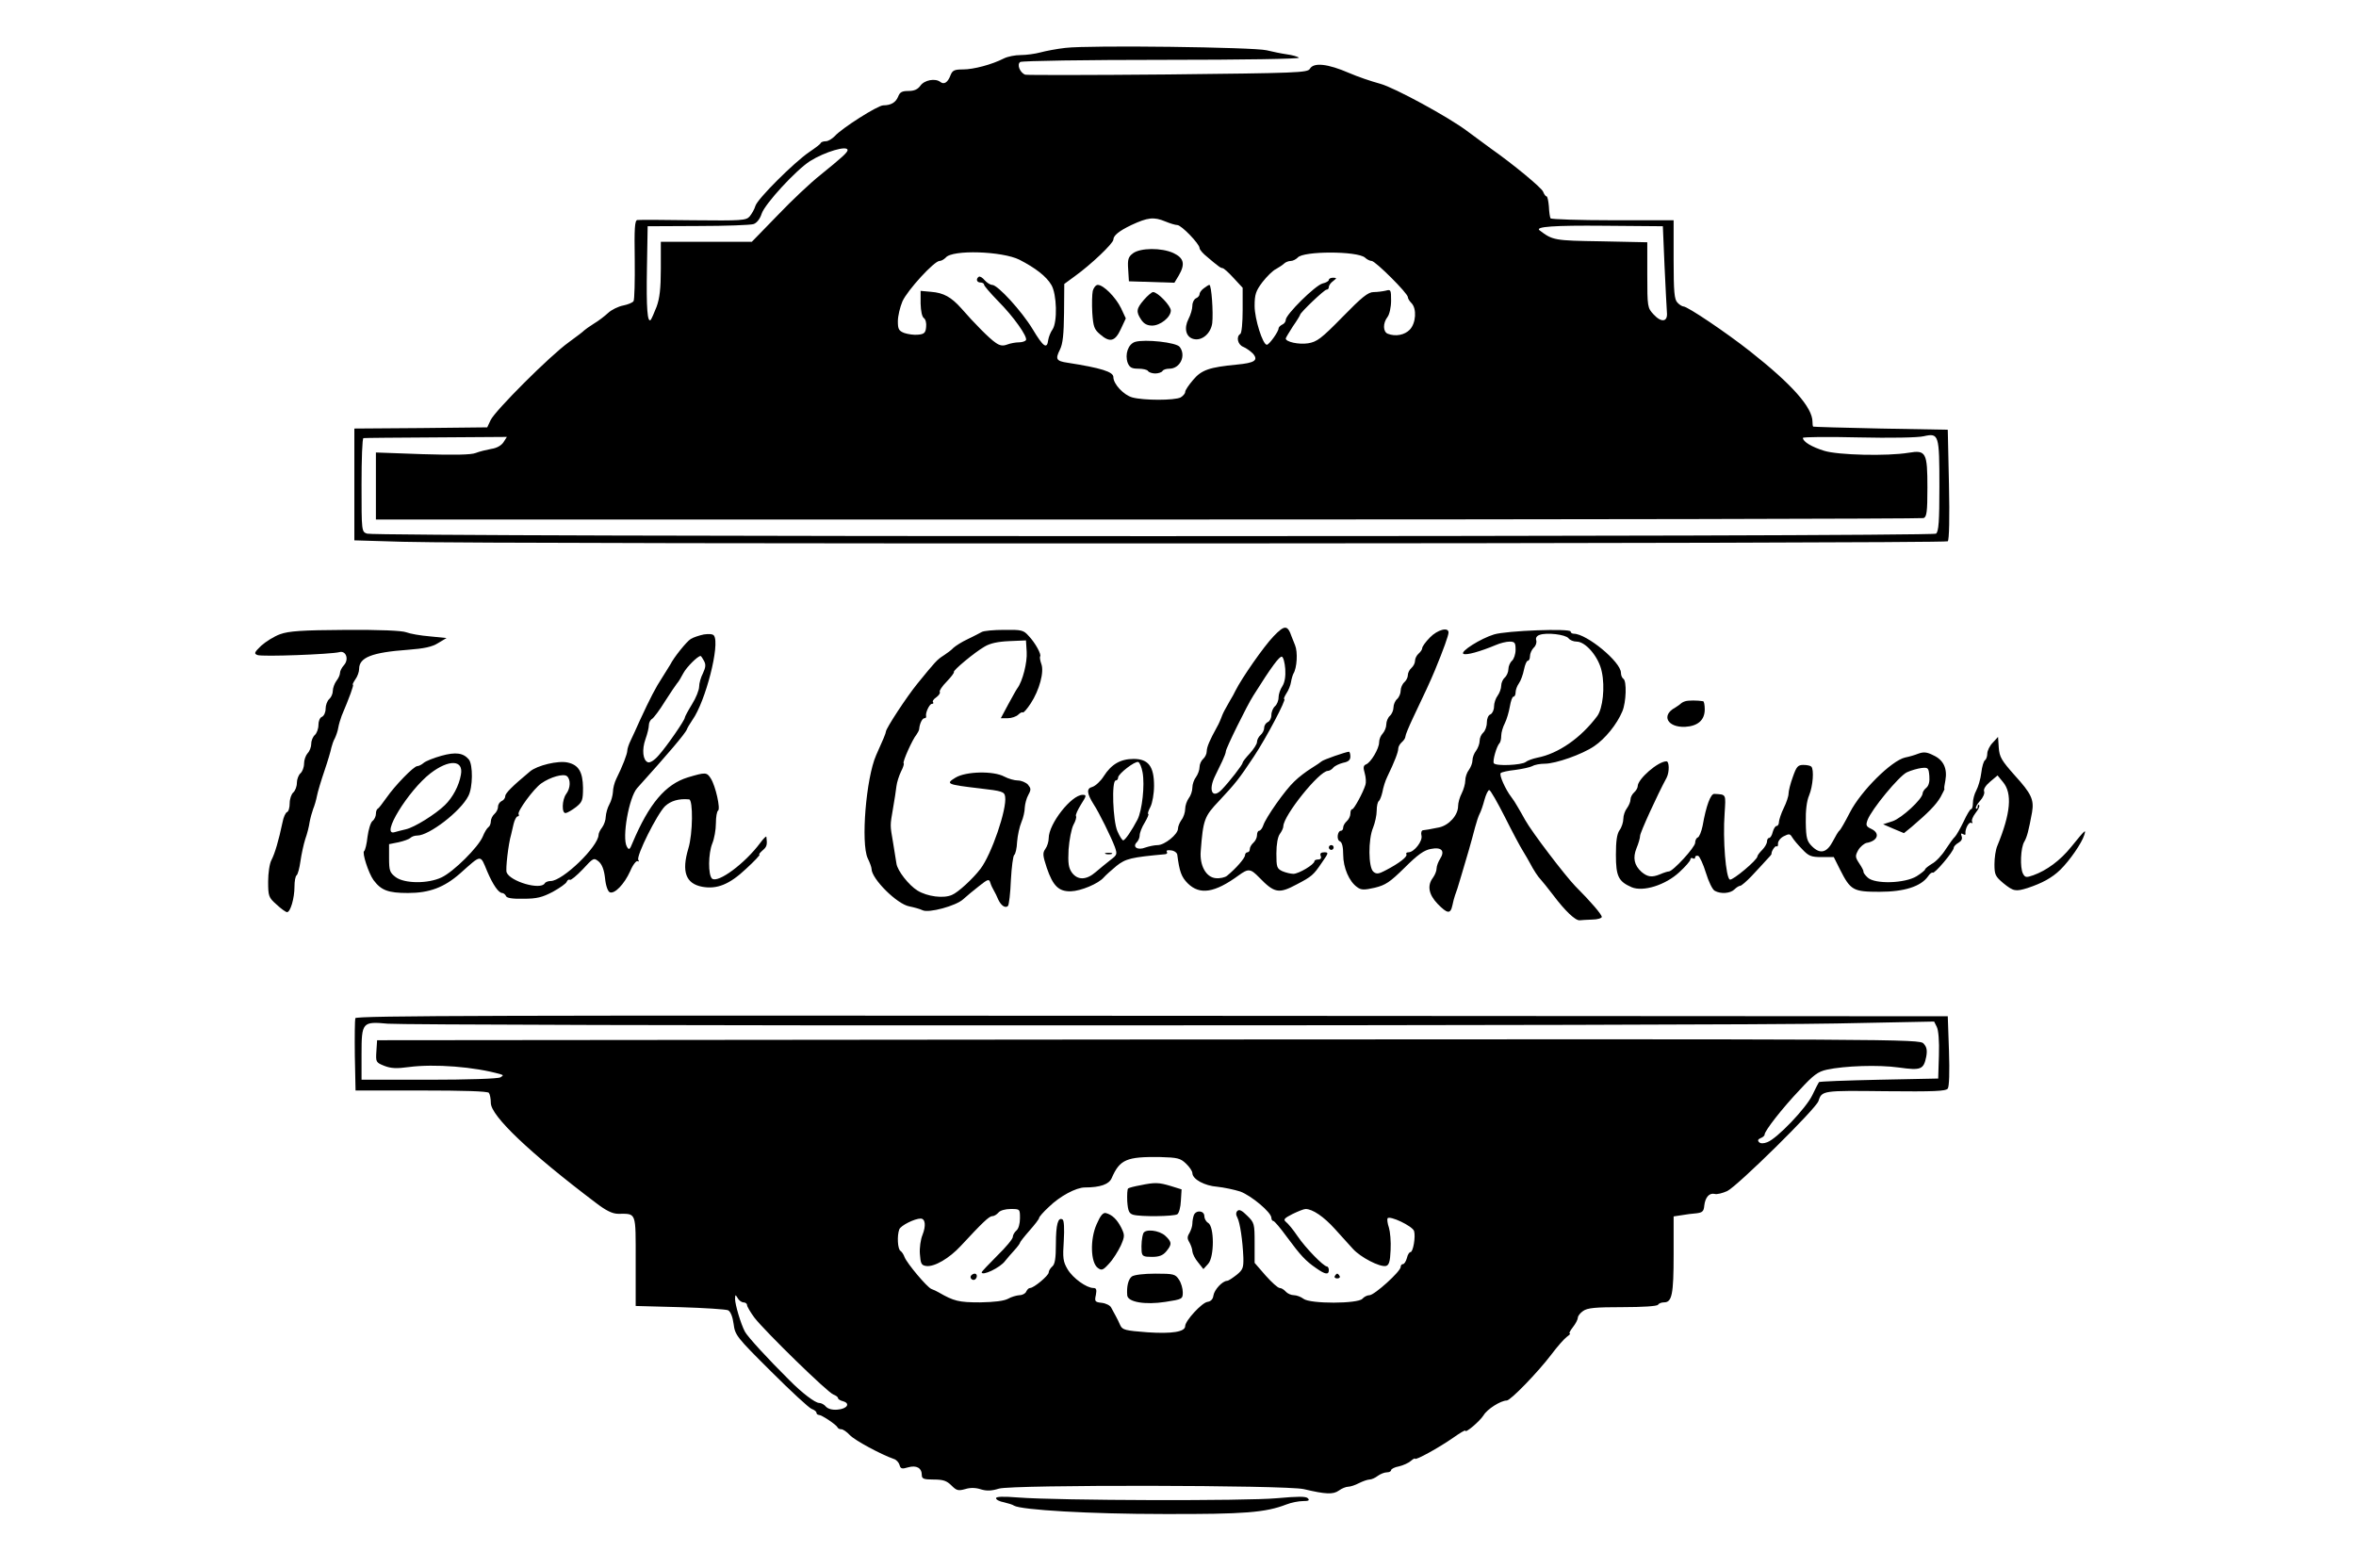 <?xml version="1.0" standalone="no"?>
<!DOCTYPE svg PUBLIC "-//W3C//DTD SVG 20010904//EN"
 "http://www.w3.org/TR/2001/REC-SVG-20010904/DTD/svg10.dtd">
<svg version="1.0" xmlns="http://www.w3.org/2000/svg"
 width="984pt" height="655pt" viewBox="0 0 984 655"
 preserveAspectRatio="xMidYMid meet">

<g transform="translate(0,655) scale(0.1,-0.1)"
fill="#000000" stroke="none">
<path d="M4450 6350 c-36 -4 -83 -13 -105 -19 -22 -6 -59 -11 -82 -11 -23 0
-54 -6 -70 -14 -51 -26 -127 -46 -171 -46 -36 0 -44 -4 -52 -24 -11 -30 -27
-41 -43 -28 -21 16 -66 8 -83 -16 -11 -15 -25 -22 -50 -22 -27 0 -36 -5 -43
-24 -10 -24 -30 -36 -62 -36 -23 0 -174 -96 -203 -129 -11 -11 -27 -21 -37
-21 -9 0 -19 -3 -21 -7 -1 -5 -23 -21 -48 -38 -63 -43 -216 -195 -225 -225 -4
-14 -15 -33 -24 -44 -15 -17 -33 -18 -236 -16 -121 2 -226 2 -233 1 -11 -1
-13 -35 -11 -164 1 -90 -1 -169 -5 -175 -4 -6 -23 -14 -43 -18 -21 -4 -49 -18
-63 -31 -14 -13 -41 -34 -60 -45 -19 -12 -37 -25 -40 -28 -3 -4 -32 -26 -65
-50 -77 -55 -308 -286 -326 -325 l-14 -30 -278 -3 -277 -2 0 -234 0 -233 202
-6 c329 -11 6443 -8 6453 2 6 6 8 100 5 238 l-5 228 -280 5 c-154 3 -281 7
-282 8 -2 1 -3 10 -3 20 0 60 -85 156 -260 294 -100 79 -262 188 -279 188 -5
0 -17 7 -25 16 -13 13 -16 44 -16 180 l0 164 -254 0 c-140 0 -257 4 -260 8 -3
5 -6 27 -7 50 -2 23 -6 42 -10 42 -4 0 -10 9 -14 19 -5 16 -129 118 -219 181
-11 8 -56 41 -99 73 -77 58 -303 181 -362 197 -40 11 -93 29 -130 45 -90 39
-148 45 -164 18 -9 -17 -51 -18 -593 -24 -321 -3 -589 -3 -596 -1 -22 8 -36
43 -21 53 8 5 275 9 594 9 342 0 575 4 570 9 -6 5 -28 11 -50 14 -22 3 -60 11
-85 17 -53 13 -738 22 -840 10z m-910 -427 c0 -10 -26 -33 -115 -105 -39 -31
-119 -106 -177 -167 l-108 -111 -190 0 -190 0 0 -112 c0 -84 -5 -125 -18 -160
-10 -26 -21 -50 -24 -54 -14 -14 -19 47 -16 216 l3 175 210 1 c116 0 220 4
232 8 13 4 27 21 34 43 13 41 144 183 202 220 62 39 157 67 157 46z m1327
-298 c19 -8 42 -15 50 -15 17 0 93 -79 93 -96 0 -7 15 -24 33 -38 17 -15 37
-31 44 -36 7 -6 15 -10 19 -10 5 0 25 -18 46 -41 l38 -41 0 -93 c0 -52 -4 -97
-10 -100 -18 -11 -11 -45 13 -54 12 -5 30 -18 40 -28 24 -28 7 -39 -68 -46
-114 -11 -147 -22 -182 -64 -18 -21 -33 -43 -33 -50 0 -7 -9 -17 -19 -23 -25
-13 -155 -13 -202 0 -36 10 -79 56 -79 85 0 22 -51 38 -192 60 -47 7 -51 15
-31 55 12 24 16 64 17 153 l1 121 45 33 c68 49 159 136 160 152 0 17 23 36 75
61 69 32 94 35 142 15z m2085 -185 c4 -91 9 -178 10 -195 4 -40 -23 -44 -56
-8 -25 27 -26 31 -26 165 l0 136 -192 4 c-196 3 -203 4 -258 46 -20 15 59 21
270 19 l245 -2 7 -165z m-2694 25 c66 -34 112 -69 133 -105 23 -38 26 -155 5
-186 -8 -11 -16 -31 -18 -44 -5 -40 -20 -30 -65 45 -46 76 -146 185 -169 185
-8 0 -22 9 -31 19 -9 11 -20 18 -25 15 -13 -9 -9 -24 7 -24 8 0 15 -4 15 -9 0
-5 26 -35 58 -68 65 -65 125 -150 117 -164 -4 -5 -17 -9 -30 -9 -13 0 -35 -4
-48 -9 -18 -7 -31 -5 -48 7 -25 16 -91 83 -144 144 -42 47 -74 65 -126 69
l-44 4 0 -53 c1 -32 6 -56 14 -61 7 -5 11 -21 9 -37 -2 -24 -8 -30 -34 -32
-16 -2 -42 2 -57 7 -23 9 -27 16 -27 49 0 22 9 59 19 83 21 47 133 169 155
169 8 0 19 7 26 14 27 34 236 27 308 -9z m1443 9 c8 -8 21 -14 28 -14 15 0
151 -135 151 -151 0 -6 7 -17 15 -25 23 -23 19 -84 -7 -111 -21 -22 -59 -30
-92 -17 -20 8 -21 44 -1 70 8 10 15 41 15 68 0 45 -1 48 -22 42 -13 -3 -36 -6
-51 -6 -23 0 -49 -21 -130 -104 -89 -91 -107 -104 -144 -110 -39 -6 -93 6 -93
20 0 3 14 26 30 51 17 24 30 46 30 48 0 9 101 105 110 105 6 0 10 5 10 11 0 7
8 18 18 25 16 13 16 13 0 14 -10 0 -18 -4 -18 -9 0 -5 -12 -12 -26 -15 -31 -8
-154 -130 -154 -152 0 -8 -7 -17 -15 -20 -8 -4 -15 -11 -15 -16 0 -13 -39 -68
-49 -68 -17 0 -51 108 -51 162 0 48 5 63 33 100 18 23 43 48 56 54 12 7 28 17
34 23 6 6 19 11 28 11 9 0 22 7 29 14 22 28 249 28 281 0z m2399 -955 c0 -147
-3 -189 -14 -198 -17 -14 -6517 -14 -6553 0 -23 8 -23 10 -23 204 0 107 3 195
8 195 4 1 140 2 303 3 l296 2 -14 -22 c-9 -14 -29 -25 -51 -28 -21 -4 -50 -11
-65 -17 -19 -8 -93 -9 -223 -5 l-194 7 0 -140 0 -140 3224 0 c1773 0 3231 3
3240 6 13 5 16 26 16 127 0 147 -6 158 -78 146 -90 -15 -295 -10 -353 8 -52
16 -89 38 -89 54 0 4 105 5 233 2 131 -3 249 -1 272 5 63 14 65 7 65 -209z"/>
<path d="M4732 5492 c-20 -15 -23 -26 -20 -68 l3 -49 95 -3 95 -3 18 30 c28
48 22 73 -22 94 -50 23 -138 22 -169 -1z"/>
<path d="M4564 5335 c-3 -14 -4 -55 -2 -92 4 -57 8 -69 32 -89 41 -36 63 -31
87 21 l21 45 -20 43 c-22 45 -73 97 -97 97 -8 0 -17 -11 -21 -25z"/>
<path d="M5028 5346 c-10 -7 -18 -18 -18 -25 0 -6 -7 -14 -15 -17 -8 -4 -15
-17 -15 -31 0 -13 -7 -38 -16 -55 -20 -39 -11 -76 21 -84 35 -9 72 23 78 66 5
43 -3 160 -12 160 -3 0 -14 -7 -23 -14z"/>
<path d="M4778 5298 c-32 -37 -34 -50 -12 -83 11 -17 25 -25 46 -25 34 0 78
35 78 63 0 20 -55 77 -74 77 -6 0 -23 -15 -38 -32z"/>
<path d="M4741 5122 c-29 -9 -44 -52 -31 -88 8 -19 17 -24 44 -24 19 0 38 -4
41 -10 3 -5 17 -10 30 -10 13 0 27 5 30 10 3 6 16 10 29 10 45 0 71 55 43 91
-14 19 -145 33 -186 21z"/>
<path d="M5319 3892 c-39 -40 -132 -173 -159 -227 -5 -11 -15 -29 -22 -40 -23
-40 -28 -50 -33 -62 -3 -7 -7 -19 -10 -25 -3 -7 -9 -20 -14 -28 -27 -49 -41
-80 -41 -98 0 -11 -7 -25 -15 -32 -8 -7 -15 -22 -15 -34 0 -12 -7 -31 -15 -42
-8 -10 -15 -30 -15 -44 0 -14 -7 -34 -15 -44 -8 -11 -15 -31 -15 -45 0 -14 -7
-35 -15 -45 -8 -11 -15 -28 -15 -37 0 -24 -56 -69 -85 -69 -13 0 -36 -5 -51
-10 -32 -13 -56 2 -36 22 7 7 12 20 12 29 0 10 9 34 21 53 12 20 18 36 15 36
-4 0 0 13 9 30 8 16 15 55 15 88 0 81 -24 112 -85 112 -55 0 -93 -22 -125 -72
-13 -21 -35 -41 -48 -45 -25 -6 -23 -27 6 -73 22 -33 73 -137 88 -177 11 -31
10 -34 -18 -55 -16 -13 -44 -35 -61 -50 -40 -35 -76 -35 -100 -3 -14 20 -17
39 -14 97 3 40 12 86 20 102 9 16 14 33 11 37 -3 5 7 26 21 49 23 36 24 40 7
40 -47 0 -142 -121 -142 -181 0 -14 -6 -34 -14 -45 -12 -17 -11 -27 6 -79 26
-76 50 -99 100 -98 42 1 116 32 138 58 7 8 31 30 53 48 39 31 62 36 204 49 7
1 10 5 6 11 -3 5 5 7 18 5 13 -1 25 -10 26 -18 9 -70 17 -93 44 -120 50 -49
112 -40 213 34 40 29 49 28 85 -9 64 -66 82 -69 157 -29 63 33 70 39 105 91
28 40 29 43 10 43 -14 0 -19 -5 -15 -15 4 -9 0 -15 -10 -15 -9 0 -16 -3 -16
-7 0 -14 -66 -53 -88 -53 -11 0 -32 5 -46 11 -23 11 -25 17 -25 74 0 39 6 70
14 81 8 11 15 25 15 33 1 45 150 231 186 231 6 0 17 6 23 14 6 7 25 16 41 20
21 4 30 11 30 26 0 11 -3 20 -6 20 -12 0 -109 -34 -114 -40 -3 -3 -22 -16 -43
-29 -21 -13 -53 -37 -71 -55 -38 -35 -120 -152 -130 -184 -4 -12 -12 -22 -17
-22 -5 0 -9 -8 -9 -19 0 -10 -7 -24 -15 -31 -8 -7 -15 -19 -15 -26 0 -8 -4
-14 -10 -14 -5 0 -10 -6 -10 -12 0 -12 -37 -55 -75 -86 -8 -7 -30 -12 -48 -10
-40 4 -67 53 -62 113 10 131 15 145 76 209 70 75 83 91 146 186 52 78 137 240
127 240 -4 0 1 11 9 24 9 13 17 34 19 47 2 13 7 29 10 35 15 24 19 90 7 119
-7 17 -13 32 -14 35 -17 50 -29 51 -76 2z m49 -136 c2 -31 -2 -56 -12 -72 -9
-13 -16 -34 -16 -47 0 -14 -7 -30 -15 -37 -8 -7 -15 -23 -15 -37 0 -13 -7 -26
-15 -29 -8 -4 -15 -14 -15 -24 0 -10 -7 -23 -15 -30 -8 -7 -15 -20 -15 -29 0
-9 -14 -30 -30 -48 -17 -18 -30 -35 -30 -39 0 -8 -56 -80 -87 -112 -39 -41
-58 -4 -28 57 8 17 22 45 30 62 8 17 15 35 15 41 0 12 88 191 115 233 76 121
109 165 119 162 6 -2 12 -25 14 -51z m-596 -432 c10 -54 -2 -159 -21 -197 -24
-46 -52 -87 -60 -87 -4 0 -15 17 -24 38 -19 43 -25 212 -7 212 6 0 10 6 10 13
1 15 70 69 84 64 6 -2 14 -21 18 -43z"/>
<path d="M1170 3901 c-25 -9 -60 -31 -79 -48 -29 -28 -31 -33 -16 -39 19 -8
307 3 342 12 28 8 42 -30 19 -55 -9 -10 -16 -24 -16 -32 0 -8 -7 -23 -15 -33
-8 -11 -15 -30 -15 -42 0 -12 -7 -27 -15 -34 -8 -7 -15 -25 -15 -40 0 -16 -7
-30 -15 -34 -9 -3 -15 -18 -15 -34 0 -16 -7 -35 -15 -42 -8 -7 -15 -23 -15
-37 0 -13 -7 -31 -15 -39 -8 -9 -15 -28 -15 -43 0 -16 -7 -34 -15 -41 -8 -7
-15 -25 -15 -40 0 -15 -7 -33 -15 -40 -8 -7 -15 -27 -15 -45 0 -19 -5 -35 -11
-37 -6 -2 -15 -21 -19 -43 -16 -76 -32 -130 -46 -157 -8 -14 -14 -55 -14 -90
0 -61 2 -67 35 -96 19 -18 39 -32 44 -32 14 0 31 58 31 106 0 24 4 45 9 48 5
4 12 30 16 59 4 28 13 70 20 92 8 22 16 54 18 70 3 17 10 42 15 56 6 14 13 39
16 55 3 16 17 63 31 104 14 41 27 85 29 97 3 12 9 30 15 40 5 11 12 30 14 44
2 13 9 35 14 49 33 78 52 130 47 130 -3 0 2 10 10 22 9 12 16 32 16 44 0 48
53 69 205 80 66 5 100 12 125 28 l35 21 -70 7 c-38 3 -83 11 -98 17 -18 7
-111 11 -255 10 -182 -1 -236 -5 -272 -18z"/>
<path d="M4100 3910 c-8 -5 -35 -18 -59 -30 -24 -11 -50 -28 -59 -36 -8 -9
-27 -23 -41 -32 -28 -18 -34 -25 -109 -117 -45 -55 -132 -188 -132 -201 0 -6
-12 -35 -41 -99 -42 -96 -64 -367 -35 -430 9 -18 16 -38 16 -44 0 -42 107
-148 158 -157 20 -4 45 -11 55 -16 25 -13 140 18 170 46 13 12 42 36 65 54 38
30 43 32 48 15 3 -10 10 -25 15 -33 5 -8 13 -25 18 -37 12 -26 30 -38 41 -27
4 5 10 53 12 108 3 54 9 101 14 105 5 3 11 28 12 55 2 26 10 63 18 82 8 18 14
46 14 61 1 15 7 39 15 53 12 22 11 27 -2 43 -9 9 -28 17 -42 17 -14 0 -39 7
-56 16 -46 25 -161 22 -204 -4 -43 -26 -37 -29 100 -45 96 -11 104 -14 107
-35 8 -51 -57 -241 -103 -301 -31 -41 -94 -99 -119 -109 -35 -16 -103 -7 -144
18 -36 22 -84 83 -88 113 -2 12 -8 51 -14 87 -13 76 -13 69 0 145 6 33 12 74
14 91 2 17 11 44 19 61 9 17 14 33 11 35 -5 6 37 100 54 120 5 7 11 18 11 23
2 23 13 45 22 45 5 0 8 3 7 8 -4 14 14 52 24 52 6 0 8 3 5 7 -4 3 2 13 13 20
11 8 18 18 15 23 -3 4 10 24 29 43 19 20 32 37 30 40 -6 5 86 82 128 106 23
14 56 21 103 23 l70 3 3 -48 c3 -43 -17 -123 -39 -152 -4 -5 -21 -36 -38 -67
l-31 -58 29 0 c16 0 36 7 44 15 8 8 17 12 19 9 3 -2 18 15 33 38 36 55 57 132
44 165 -5 14 -7 28 -5 31 7 7 -20 57 -48 86 -21 24 -30 26 -102 25 -44 0 -86
-4 -94 -9z"/>
<path d="M5972 3887 c-18 -18 -32 -38 -32 -44 0 -6 -7 -16 -15 -23 -8 -7 -15
-20 -15 -30 0 -10 -7 -23 -15 -30 -8 -7 -15 -20 -15 -30 0 -10 -7 -23 -15 -30
-8 -7 -15 -23 -15 -35 0 -12 -7 -28 -15 -35 -8 -7 -15 -23 -15 -35 0 -12 -7
-28 -15 -35 -8 -7 -15 -23 -15 -36 0 -12 -7 -29 -15 -38 -8 -8 -15 -24 -15
-37 0 -26 -35 -85 -55 -92 -11 -5 -12 -13 -5 -37 5 -17 6 -39 3 -48 -10 -33
-48 -102 -55 -102 -5 0 -8 -8 -8 -19 0 -10 -7 -24 -15 -31 -8 -7 -15 -19 -15
-26 0 -8 -4 -14 -9 -14 -15 0 -20 -38 -5 -44 9 -4 14 -22 14 -56 0 -54 25
-113 59 -136 16 -12 29 -12 73 -2 45 11 63 23 125 84 54 54 81 73 109 78 45 9
60 -8 39 -41 -8 -12 -15 -31 -15 -41 0 -10 -7 -27 -15 -38 -25 -33 -18 -70 19
-109 41 -42 54 -44 62 -7 3 15 8 34 11 42 8 21 10 28 27 85 8 28 22 75 31 105
9 30 20 73 26 95 6 22 14 47 19 56 5 9 14 35 20 58 6 22 15 41 20 41 5 0 34
-51 65 -112 31 -62 65 -126 76 -143 10 -16 23 -39 29 -50 15 -29 34 -58 46
-70 5 -5 29 -35 52 -65 49 -65 92 -106 110 -104 6 1 30 2 52 3 22 0 40 6 40
11 0 10 -44 62 -111 129 -44 46 -180 224 -209 276 -10 18 -24 43 -32 56 -7 13
-19 31 -26 40 -24 31 -52 93 -44 100 4 4 31 10 60 13 30 4 62 11 72 16 10 6
33 10 51 10 47 0 157 39 207 73 46 31 95 91 118 146 16 38 19 127 4 136 -5 3
-10 14 -10 25 0 45 -143 163 -197 163 -7 0 -13 4 -13 9 0 14 -268 4 -320 -12
-56 -17 -143 -72 -128 -81 11 -7 69 9 136 37 18 8 44 14 57 14 22 0 25 -5 25
-34 0 -18 -7 -39 -15 -46 -8 -7 -15 -23 -15 -35 0 -12 -7 -28 -15 -35 -8 -7
-15 -22 -15 -34 0 -12 -7 -31 -15 -42 -8 -10 -15 -31 -15 -45 0 -15 -7 -29
-15 -33 -9 -3 -15 -18 -15 -34 0 -16 -7 -35 -15 -42 -8 -7 -15 -22 -15 -34 0
-12 -7 -31 -15 -42 -8 -10 -15 -28 -15 -40 0 -11 -7 -29 -15 -40 -8 -10 -15
-30 -15 -44 0 -14 -7 -38 -15 -54 -8 -15 -15 -39 -15 -53 0 -38 -38 -80 -79
-89 -43 -9 -53 -10 -68 -12 -6 -1 -9 -11 -6 -22 6 -23 -31 -70 -54 -70 -8 0
-12 -4 -9 -8 6 -10 -30 -38 -86 -67 -30 -16 -39 -17 -52 -6 -21 18 -22 135 -1
184 8 20 15 52 15 71 0 19 4 37 9 40 4 3 11 20 15 38 3 18 12 47 20 63 31 64
46 104 46 118 0 8 7 20 15 27 8 7 15 17 15 24 0 6 14 40 31 76 47 98 76 161
92 200 36 87 57 146 57 158 0 24 -46 12 -78 -21z m579 -3 c6 -8 21 -14 34 -14
38 0 93 -65 105 -126 14 -64 4 -154 -19 -185 -68 -91 -162 -157 -251 -174 -19
-4 -41 -12 -48 -18 -17 -13 -125 -18 -133 -5 -6 10 12 72 24 84 4 4 7 18 7 31
0 13 7 37 15 52 8 16 17 47 21 70 4 23 10 41 15 41 5 0 9 8 9 18 0 10 6 27 14
38 8 11 17 37 21 57 4 20 11 37 16 37 5 0 9 9 9 19 0 11 7 27 16 36 9 8 13 22
10 31 -3 9 2 18 14 22 29 11 108 2 121 -14z"/>
<path d="M2940 3900 c-19 -4 -44 -12 -55 -19 -18 -11 -72 -79 -85 -106 -3 -5
-18 -29 -33 -53 -29 -44 -52 -89 -95 -182 -13 -30 -31 -68 -38 -83 -8 -16 -14
-35 -14 -42 0 -14 -20 -66 -46 -118 -8 -16 -14 -41 -14 -55 -1 -15 -7 -38 -15
-52 -8 -14 -14 -37 -15 -51 0 -14 -7 -34 -15 -45 -8 -10 -15 -24 -15 -31 -1
-49 -150 -193 -200 -193 -10 0 -22 -4 -25 -10 -18 -29 -144 8 -159 46 -5 13 7
119 19 159 1 6 6 25 10 43 4 17 12 32 17 32 5 0 7 4 4 9 -7 11 63 107 95 129
37 26 92 42 107 30 16 -14 15 -50 -3 -74 -18 -24 -20 -83 -2 -80 7 1 26 12 43
25 26 21 29 28 29 81 -1 65 -18 95 -64 105 -40 9 -127 -12 -157 -37 -77 -64
-104 -92 -104 -104 0 -8 -7 -17 -15 -20 -8 -4 -15 -14 -15 -24 0 -10 -7 -23
-15 -30 -8 -7 -15 -21 -15 -31 0 -10 -5 -21 -10 -24 -6 -4 -17 -22 -24 -40
-19 -44 -121 -146 -172 -170 -57 -27 -154 -26 -191 1 -25 19 -28 27 -28 80 l0
58 40 8 c22 5 44 13 49 18 6 6 18 10 29 10 49 0 181 101 213 165 19 35 20 131
2 153 -23 27 -54 32 -115 15 -32 -9 -65 -22 -74 -30 -8 -7 -20 -13 -26 -13
-15 0 -94 -82 -128 -131 -17 -24 -33 -45 -37 -47 -5 -2 -8 -12 -8 -22 0 -9 -6
-23 -14 -29 -8 -6 -17 -36 -21 -66 -3 -30 -10 -57 -14 -60 -10 -5 18 -92 39
-121 32 -43 61 -54 144 -54 89 0 151 23 218 82 91 81 83 80 113 8 24 -56 47
-89 62 -90 6 0 13 -6 16 -12 2 -9 26 -13 73 -12 57 0 79 6 123 29 29 16 56 35
58 42 3 7 9 11 13 8 4 -3 28 17 54 44 44 48 46 49 66 33 14 -12 23 -34 27 -70
3 -32 12 -56 20 -59 20 -8 60 33 85 88 11 27 26 45 31 42 6 -3 7 -1 3 5 -10
16 79 193 112 225 24 22 57 32 100 28 17 -1 16 -143 -3 -205 -29 -97 -11 -147
58 -160 61 -11 113 9 183 75 35 32 60 59 56 59 -4 1 2 8 13 18 18 15 20 23 16
56 0 6 -12 -6 -26 -25 -64 -86 -176 -169 -201 -149 -17 15 -16 105 1 147 8 19
15 57 15 84 0 26 4 50 9 53 11 7 -10 102 -30 134 -17 27 -22 27 -96 5 -94 -29
-162 -110 -231 -273 -12 -30 -15 -32 -24 -16 -21 37 9 206 43 244 128 142 203
230 208 246 2 6 13 24 23 39 55 77 116 316 90 352 -4 7 -22 8 -42 5z m0 -110
c9 -16 7 -28 -4 -52 -9 -17 -16 -42 -16 -56 0 -14 -13 -47 -30 -74 -16 -26
-30 -52 -30 -56 0 -10 -74 -118 -109 -157 -18 -21 -36 -32 -45 -29 -21 8 -26
52 -10 97 8 22 14 48 14 58 0 10 6 22 13 26 7 4 32 37 54 73 23 36 46 70 51
76 6 6 17 25 26 42 13 25 60 72 72 72 2 0 8 -9 14 -20z m-1015 -476 c-8 -46
-34 -95 -67 -127 -39 -38 -127 -93 -163 -101 -16 -4 -38 -9 -47 -12 -61 -18
57 174 150 246 77 59 139 57 127 -6z"/>
<path d="M7039 3621 c-8 -2 -16 -7 -19 -10 -3 -3 -14 -11 -24 -17 -59 -32 -32
-83 42 -80 53 3 82 28 82 73 0 18 -3 34 -7 34 -23 4 -62 4 -74 0z"/>
<path d="M8323 3448 c-13 -13 -23 -34 -23 -46 0 -11 -4 -23 -9 -27 -6 -3 -13
-27 -16 -53 -3 -26 -13 -59 -21 -74 -8 -14 -14 -38 -14 -52 0 -14 -3 -26 -8
-26 -4 0 -18 -24 -31 -52 -14 -29 -30 -57 -36 -63 -6 -5 -24 -30 -39 -53 -15
-24 -40 -51 -57 -60 -16 -10 -29 -20 -29 -24 0 -3 -16 -16 -35 -28 -49 -30
-173 -34 -204 -6 -11 10 -19 21 -18 25 1 3 -7 19 -18 35 -17 26 -17 31 -4 55
8 14 24 27 34 30 48 8 59 41 20 59 -21 10 -23 15 -15 37 17 45 131 183 164
199 17 8 45 16 61 18 28 3 30 1 33 -33 2 -23 -2 -40 -12 -49 -9 -7 -16 -18
-16 -24 -1 -24 -87 -103 -125 -116 l-40 -13 44 -19 43 -18 32 26 c69 59 102
92 121 125 10 19 18 34 16 34 -2 0 0 16 4 35 9 50 -8 86 -50 105 -27 14 -41
15 -63 7 -15 -6 -39 -13 -55 -16 -57 -13 -185 -140 -231 -230 -20 -39 -39 -72
-43 -75 -5 -3 -17 -24 -28 -45 -25 -48 -53 -55 -87 -21 -21 21 -25 34 -26 100
-1 50 4 90 14 113 16 39 21 108 9 120 -4 4 -19 7 -33 7 -23 0 -29 -7 -44 -50
-10 -27 -18 -59 -18 -70 0 -11 -9 -38 -20 -60 -11 -22 -19 -48 -20 -57 0 -10
-4 -18 -10 -18 -5 0 -12 -11 -16 -25 -3 -14 -10 -25 -15 -25 -5 0 -9 -7 -9
-15 0 -8 -9 -24 -20 -35 -11 -11 -20 -23 -20 -27 0 -15 -103 -101 -115 -97
-17 7 -30 167 -22 276 5 83 8 79 -43 82 -15 1 -34 -48 -49 -134 -5 -24 -14
-46 -20 -48 -6 -2 -11 -12 -11 -22 0 -19 -93 -120 -110 -120 -5 0 -21 -5 -37
-12 -34 -14 -52 -11 -77 10 -31 28 -37 59 -21 99 8 19 15 43 15 52 0 13 71
169 111 243 12 24 11 68 -1 68 -35 0 -120 -74 -120 -104 0 -7 -7 -19 -15 -26
-8 -7 -15 -20 -15 -29 0 -10 -7 -26 -15 -37 -8 -10 -15 -30 -15 -44 0 -14 -7
-36 -16 -48 -11 -16 -15 -46 -15 -103 0 -90 11 -111 66 -135 48 -20 141 9 199
63 25 23 46 47 46 53 0 6 5 8 10 5 6 -3 10 -2 10 4 0 6 6 8 13 6 6 -3 21 -35
32 -71 11 -36 27 -70 37 -75 25 -14 65 -11 82 6 8 8 19 15 24 15 5 0 27 19 48
41 22 23 49 53 61 66 13 13 22 24 22 26 -2 10 15 36 21 32 4 -3 7 3 6 12 0 9
10 23 24 30 22 11 26 11 35 -4 6 -10 24 -32 42 -50 27 -29 38 -33 81 -33 l51
0 26 -52 c44 -87 55 -93 165 -93 103 0 173 22 203 65 7 11 16 17 19 15 7 -7
88 89 88 104 0 5 9 15 20 21 12 7 17 16 13 27 -4 11 -3 14 6 9 6 -4 11 -4 10
1 -3 19 14 52 24 46 5 -3 7 -1 4 4 -4 6 3 23 14 37 12 15 19 30 15 33 -3 4 -6
0 -6 -7 0 -7 -3 -10 -7 -7 -3 4 4 18 17 32 12 13 20 31 17 39 -4 9 6 25 25 41
l31 26 23 -28 c39 -47 32 -130 -24 -266 -7 -16 -12 -50 -12 -77 0 -44 4 -51
37 -79 42 -34 51 -36 102 -20 60 20 101 42 136 76 39 38 90 112 100 145 8 26
6 25 -55 -50 -45 -56 -102 -98 -158 -118 -29 -10 -34 -10 -43 7 -13 25 -10
109 6 134 11 19 18 46 32 122 9 53 -3 78 -72 154 -56 63 -64 77 -67 116 l-3
45 -22 -24z"/>
<path d="M5550 3010 c0 -5 5 -10 10 -10 6 0 10 5 10 10 0 6 -4 10 -10 10 -5 0
-10 -4 -10 -10z"/>
<path d="M4618 2983 c6 -2 18 -2 25 0 6 3 1 5 -13 5 -14 0 -19 -2 -12 -5z"/>
<path d="M1484 2297 c-2 -7 -3 -78 -2 -157 l3 -145 275 0 c175 0 278 -3 282
-10 4 -5 8 -24 8 -42 0 -54 162 -208 437 -416 44 -34 71 -47 95 -47 77 0 73
11 73 -198 l0 -187 185 -5 c102 -3 192 -9 201 -13 10 -5 19 -27 23 -57 6 -47
12 -55 157 -199 82 -82 159 -153 169 -156 11 -4 20 -11 20 -16 0 -5 5 -9 10
-9 12 0 73 -41 78 -52 2 -5 9 -8 16 -8 7 0 23 -11 35 -24 20 -22 132 -82 184
-100 11 -3 21 -15 24 -25 4 -16 10 -18 36 -10 35 10 57 -3 57 -32 0 -16 8 -19
50 -19 39 0 54 -5 74 -25 21 -21 28 -23 57 -15 22 7 45 6 66 -1 23 -7 43 -7
75 3 58 17 1198 15 1273 -2 93 -22 123 -23 147 -6 12 9 30 16 39 16 9 0 30 7
45 15 16 8 36 15 44 15 8 0 24 7 34 15 11 8 28 15 38 15 10 0 18 4 18 9 0 5
15 13 33 16 17 4 40 14 50 23 9 8 17 12 17 9 0 -9 100 46 160 88 27 19 50 33
50 29 0 -12 60 39 76 64 15 26 72 62 97 62 16 0 131 119 187 193 24 32 53 65
64 73 11 8 17 14 12 14 -4 0 2 12 13 26 12 15 21 33 21 40 0 7 10 20 22 28 18
13 52 16 165 16 84 0 144 4 148 10 3 6 15 10 25 10 33 0 40 33 40 199 l0 160
33 5 c17 3 46 7 62 8 25 3 31 8 33 32 4 35 21 54 43 49 10 -3 33 3 53 12 43
21 371 344 381 376 14 44 17 44 279 41 204 -2 253 0 261 11 6 9 8 68 5 158
l-5 144 -3323 2 c-2708 2 -3324 1 -3328 -10z m2996 -30 c1532 0 2968 3 3191 8
l407 8 11 -22 c7 -13 11 -59 9 -119 l-3 -97 -247 -5 c-135 -3 -248 -7 -251
-10 -2 -3 -15 -27 -28 -55 -26 -54 -147 -181 -188 -196 -15 -6 -28 -6 -34 0
-7 7 -5 12 6 17 9 3 17 10 17 15 0 15 72 108 147 187 57 62 76 76 113 84 74
16 215 21 301 9 93 -13 103 -8 114 45 5 27 2 41 -11 55 -17 19 -84 19 -3238
17 l-3221 -3 -3 -46 c-3 -45 -2 -47 33 -61 28 -11 52 -12 103 -5 106 14 275 1
382 -30 13 -4 13 -5 0 -13 -8 -6 -141 -10 -297 -10 l-283 0 0 106 c0 134 3
138 110 128 41 -4 1328 -8 2860 -7z m473 -577 c15 -14 27 -32 27 -40 1 -26 51
-53 104 -57 28 -3 71 -12 96 -20 46 -17 130 -87 130 -110 0 -7 4 -13 8 -13 5
0 30 -30 57 -67 57 -77 78 -100 122 -130 38 -27 53 -29 53 -8 0 8 -4 15 -8 15
-14 0 -90 78 -123 127 -18 27 -40 53 -48 59 -12 10 -8 15 27 33 23 11 47 21
55 21 29 0 76 -32 122 -83 26 -28 60 -67 76 -84 32 -35 111 -76 137 -71 13 3
18 17 20 67 2 35 -2 77 -7 93 -6 17 -8 34 -6 39 9 13 104 -32 111 -53 7 -24
-4 -88 -15 -88 -5 0 -12 -11 -15 -25 -4 -14 -11 -25 -16 -25 -6 0 -10 -6 -10
-12 0 -19 -110 -118 -130 -118 -10 0 -23 -7 -30 -15 -18 -21 -218 -22 -246 0
-10 8 -29 15 -40 15 -12 0 -27 7 -34 15 -7 8 -18 15 -25 15 -8 0 -34 24 -59
52 l-46 53 0 83 c0 80 -1 85 -31 114 -21 21 -33 28 -41 20 -6 -6 -7 -16 0 -28
11 -21 22 -95 25 -167 1 -42 -2 -51 -28 -72 -17 -13 -34 -25 -40 -25 -20 -1
-53 -37 -57 -61 -2 -16 -11 -25 -25 -27 -23 -3 -93 -79 -93 -101 0 -24 -54
-33 -158 -26 -92 7 -104 10 -113 29 -5 11 -13 29 -19 39 -5 9 -14 25 -19 35
-4 9 -22 18 -39 20 -29 3 -31 6 -25 33 4 22 2 29 -10 29 -29 0 -86 41 -108 78
-19 32 -21 47 -16 120 3 50 1 85 -5 88 -19 12 -28 -21 -28 -102 0 -60 -4 -85
-15 -94 -8 -7 -15 -18 -15 -25 0 -13 -62 -65 -78 -65 -6 0 -12 -7 -16 -15 -3
-8 -16 -15 -28 -15 -13 -1 -34 -7 -48 -15 -17 -9 -56 -14 -117 -15 -88 0 -109
5 -173 42 -8 5 -22 11 -30 14 -18 7 -102 107 -112 133 -4 11 -11 22 -17 26
-12 7 -15 64 -5 90 6 16 64 45 89 45 20 0 23 -30 8 -68 -8 -19 -13 -55 -11
-80 3 -40 6 -47 26 -50 34 -5 97 32 145 84 89 96 118 124 131 124 8 0 19 7 26
15 7 9 29 15 51 15 39 0 39 0 39 -39 0 -22 -6 -44 -15 -51 -8 -7 -15 -19 -15
-27 0 -8 -29 -43 -65 -78 -36 -36 -65 -67 -65 -69 0 -18 78 19 98 47 8 10 25
30 38 44 13 14 24 29 24 32 0 3 18 26 40 51 22 25 40 48 40 53 0 4 18 25 41
46 45 44 113 81 150 81 64 0 101 13 112 39 34 78 62 90 203 88 72 -2 84 -5
107 -27z m-1848 -580 c8 0 15 -5 15 -11 0 -6 14 -30 31 -53 45 -58 307 -314
330 -321 10 -4 19 -10 19 -15 0 -4 9 -10 21 -13 32 -9 17 -32 -23 -35 -22 -2
-39 3 -48 12 -7 9 -20 16 -29 16 -16 0 -71 41 -125 96 -87 86 -175 182 -185
202 -17 32 -41 113 -41 137 1 18 1 19 11 3 5 -10 17 -18 24 -18z"/>
<path d="M4762 1599 c-23 -4 -46 -10 -50 -13 -4 -2 -5 -27 -4 -54 3 -41 8 -51
25 -56 32 -9 170 -7 184 2 7 4 14 30 15 56 l3 48 -45 14 c-50 15 -66 16 -128
3z"/>
<path d="M4580 1436 c-28 -63 -25 -160 5 -182 16 -12 22 -10 48 19 16 17 37
51 48 74 17 39 17 44 2 75 -18 35 -38 54 -64 61 -12 3 -23 -10 -39 -47z"/>
<path d="M4986 1474 c-3 -9 -6 -24 -6 -35 0 -11 -6 -28 -12 -39 -10 -16 -10
-24 0 -40 6 -11 12 -28 12 -37 1 -10 11 -31 24 -46 l22 -28 20 22 c26 28 26
156 0 171 -9 5 -16 18 -16 28 0 24 -35 27 -44 4z"/>
<path d="M4775 1398 c-6 -16 -9 -47 -7 -75 2 -20 8 -23 43 -23 30 0 46 6 60
23 24 29 24 39 -4 65 -26 24 -85 30 -92 10z"/>
<path d="M4055 1221 c-6 -11 9 -23 19 -14 9 9 7 23 -3 23 -6 0 -12 -4 -16 -9z"/>
<path d="M4727 1218 c-15 -12 -22 -42 -19 -79 3 -28 75 -40 159 -27 71 11 73
12 73 40 0 16 -7 40 -16 53 -15 23 -22 25 -98 25 -50 0 -89 -5 -99 -12z"/>
<path d="M5575 1220 c-3 -5 1 -10 10 -10 9 0 13 5 10 10 -3 6 -8 10 -10 10 -2
0 -7 -4 -10 -10z"/>
<path d="M4160 292 c0 -6 15 -14 33 -17 17 -4 37 -10 42 -14 30 -18 316 -35
625 -35 338 -1 425 6 513 40 20 8 52 14 69 14 24 0 29 3 20 12 -8 8 -40 8
-129 0 -126 -12 -913 -10 -1080 3 -63 5 -93 4 -93 -3z"/>
</g>
</svg>
